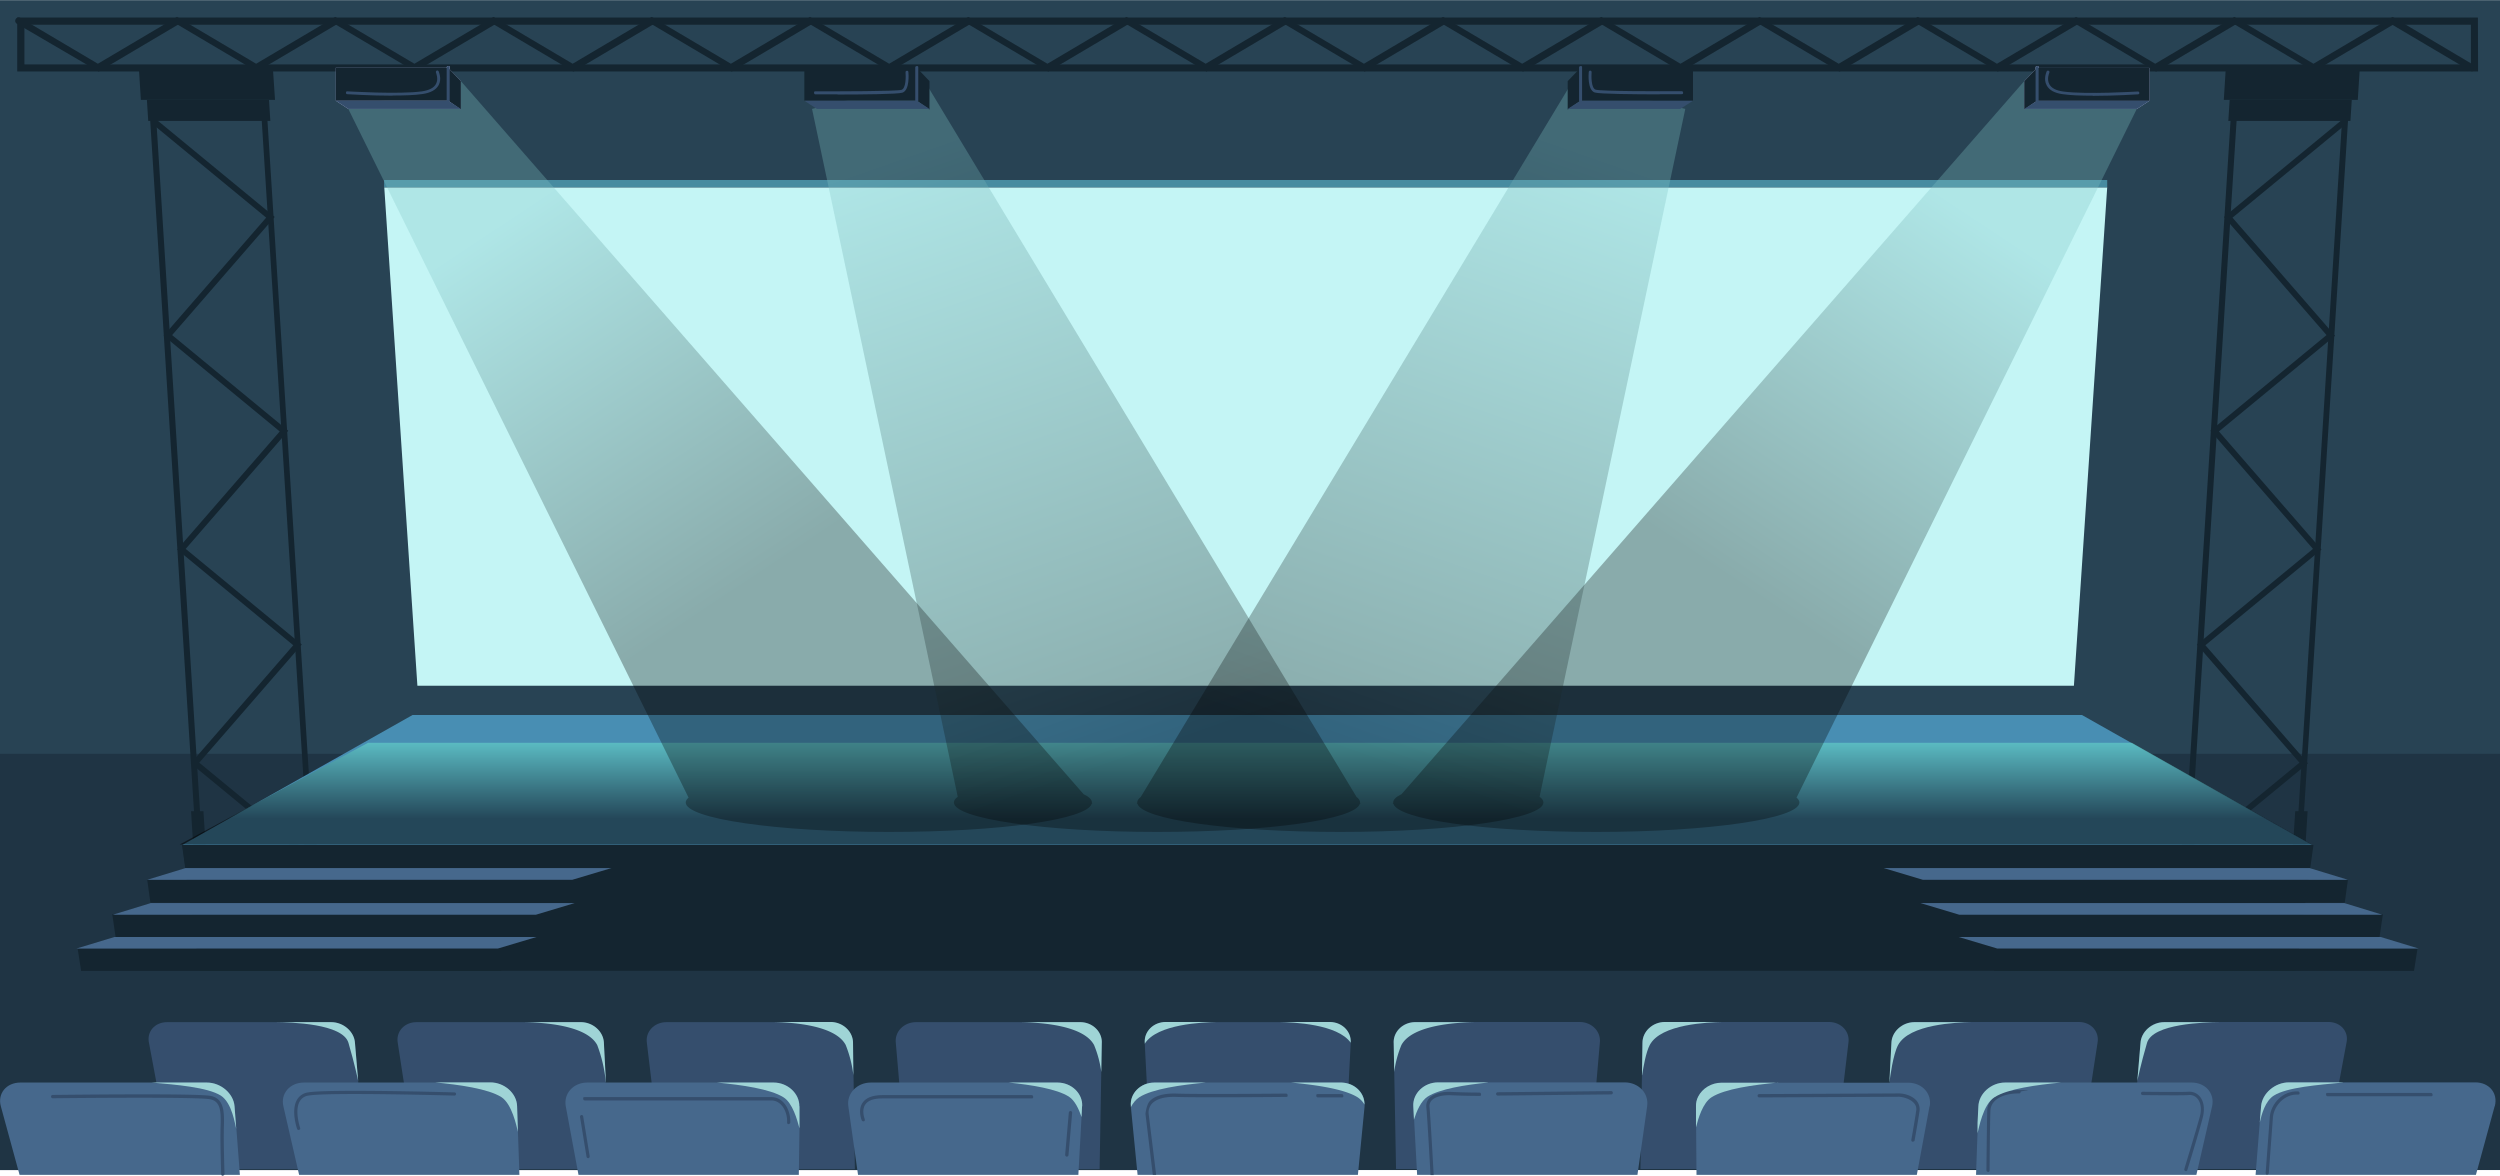<svg xmlns="http://www.w3.org/2000/svg" xmlns:xlink="http://www.w3.org/1999/xlink" viewBox="0 0 1494.4 702.8">
    <defs>
        <path d="m275.5 48.5-7.6-8v19.7l7.6 5.3z" id="prefix__reuse-0"/>
        <path d="M200.7 40.5h67.2v19.7h-67.2z" id="prefix__reuse-1"/>
        <path d="m200.7 60.2 7.5 4.9h67.3l-7.6-4.9z" id="prefix__reuse-2"/>
        <path d="M267.9 61a1 1 0 0 1-.9-.9V40.4q0-.8.9-.9c.9-.1.9.4.9.9v19.7q0 .8-.9.9" id="prefix__reuse-3"/>
        <path d="m1210 48.5 7.7-8v19.7l-7.7 5.3z" id="prefix__reuse-4"/>
        <path d="M1217.7 40.5h67.2v19.7h-67.2z" id="prefix__reuse-5"/>
        <path d="m1284.9 60.2-7.5 4.9H1210l7.7-4.9z" id="prefix__reuse-6"/>
        <path d="M1217.7 61a1 1 0 0 1-.9-.9V40.4q0-.8.9-.9c.9-.1.9.4.9.9v19.7q0 .8-.9.9" id="prefix__reuse-7"/>
        <linearGradient id="prefix__linear-gradient" x1="744.6" y1="425.9" x2="744.6" y2="505.3" gradientUnits="userSpaceOnUse">
            <stop offset=".2" stop-color="#72f2dc"/>
            <stop offset=".8"/>
        </linearGradient>
        <linearGradient id="prefix__linear-gradient-2" x1="302.2" y1="133.2" x2="445.6" y2="350.1" gradientUnits="userSpaceOnUse">
            <stop offset="0" stop-color="#7dc3c5"/>
            <stop offset="1"/>
        </linearGradient>
        <linearGradient id="prefix__linear-gradient-3" x1="554.8" y1="89.8" x2="682" y2="452.4" xlink:href="#prefix__linear-gradient-2"/>
        <linearGradient id="prefix__linear-gradient-4" x1="-3430.4" y1="133.2" x2="-3287" y2="350.1" gradientTransform="matrix(-1 0 0 1 -2247.1 0)" xlink:href="#prefix__linear-gradient-2"/>
        <linearGradient id="prefix__linear-gradient-5" x1="-3185.1" y1="89.8" x2="-3057.9" y2="452.4" gradientTransform="matrix(-1 0 0 1 -2247.1 0)" xlink:href="#prefix__linear-gradient-2"/>
        <clipPath id="prefix__clippath">
            <path class="prefix__cls-15" d="M1116.1 484.8H1059l10-209h57.1z"/>
        </clipPath>
        <style>
            .prefix__cls-10,.prefix__cls-15,.prefix__cls-19,.prefix__cls-20,.prefix__cls-21,.prefix__cls-23,.prefix__cls-26,.prefix__cls-7{stroke-width:0}.prefix__cls-7{fill:#9fd4d6}.prefix__cls-10{fill:#354e6d}.prefix__cls-15{fill:none}.prefix__cls-19{fill:#bac1e5}.prefix__cls-20{fill:#142530}.prefix__cls-21{fill:#46688c}.prefix__cls-23{fill:#a3add6}.prefix__cls-26{fill:#142530}
        </style>
    </defs>
    <g style="isolation:isolate">
        <g id="prefix__bg">
            <path stroke-width="0" fill="#284354" d="M0 .1h1494.4v699.3H0z"/>
            <path d="M0 450.6h1494.4v248.8H0z" stroke-width="0" fill="#1f3444"/>
            <path class="prefix__cls-26" d="M1329.3 59.7h80.1l1.2-19.2h-80.1z"/>
            <path class="prefix__cls-26" d="M1373.5 520.7c-1 0-1.7-.9-1.7-1.9L1400 71.4h-63l-28.4 447.7c0 1-.9 1.7-1.9 1.7q-1.6-.2-1.7-1.9l28.6-451h70.1v1.9l-28.6 449.3q-.1 1.5-1.8 1.7Z"/>
            <path class="prefix__cls-26" d="M1305.6 484.9h7.4l-2.1 33.7h-7.5z"/>
            <path class="prefix__cls-26" d="M1307.7 515a2 2 0 0 1-1.4-.6c-.6-.8-.5-1.9.2-2.5l68-56-61.3-70.6 69.4-57.2-61.3-70.6 69.4-57.2-61.3-70.6 70.8-58.3c.8-.6 1.9-.5 2.5.2.6.8.5 1.9-.2 2.5l-68 56 61.3 70.6-69.4 57.2 61.3 70.6-69.4 57.2 61.3 70.6-70.8 58.3q-.5.4-1.1.4"/>
            <path class="prefix__cls-26" d="M1372 484.9h7.4l-2.1 33.7h-7.5z"/>
            <path class="prefix__cls-26" d="M1332.8 59.7h73l-.8 12.6h-73z"/>
            <path class="prefix__cls-26" d="M164.4 59.7H84.2L83 40.5h80.1z"/>
            <path class="prefix__cls-26" d="M186.6 520.7q-1.5-.1-1.8-1.7L156.4 71.3h-63l28.3 447.4q-.1 1.6-1.7 1.9-1.6-.1-1.9-1.7L89.5 67.7h70.1l28.6 451q-.1 1.6-1.7 1.9h-.1Z"/>
            <path class="prefix__cls-26" d="M188.1 484.9h-7.5l2.2 33.7h7.4z"/>
            <path class="prefix__cls-26" d="M185.9 515q-.6 0-1.1-.4L114 456.3l61.3-70.6-69.4-57.2 61.3-70.6-69.4-57.2 61.3-70.6-68-56c-.8-.6-.9-1.7-.2-2.5s1.7-.9 2.5-.2l70.8 58.3-61.3 70.6 69.4 57.2-61.3 70.6 69.4 57.2-61.3 70.6 68 56q1.2 1.1.2 2.5a2 2 0 0 1-1.4.6"/>
            <path class="prefix__cls-26" d="M121.6 484.9h-7.4l2.1 33.7h7.5z"/>
            <path class="prefix__cls-26" d="M160.8 59.7h-73l.8 12.6h73z"/>
            <path stroke-width="0" fill="#c4f5f5" d="M1239.7 409.9H249.5L229.7 112h1029.9z"/>
            <path fill="#478ba0" stroke-width="0" d="M229.6 107.6h1030v4.3h-1030z"/>
            <path stroke-width="0" fill="#488eb3" d="M1381.9 505H109.1l137.5-77.6h997.9z"/>
            <path style="mix-blend-mode:screen" stroke-width="0" fill="url(#prefix__linear-gradient)" opacity=".5" d="M1274.3 444H220l-112.6 60.8h1274.5z"/>
            <path class="prefix__cls-26" d="M1481.3 42.7H10.3V10.5h1470.9zM14.6 38.5H1477V14.8H14.6z"/>
            <path class="prefix__cls-26" d="m1383.4 42.8-47.3-28-47.3 28-47.3-28-47.3 28-47.3-28-47.3 28-47.3-28-47.3 28-47.3-28-47.3 28-47.3-28-47.3 28-47.3-28-47.3 28-47.3-28-47.3 28-47.3-28-47.3 28-47.3-28-47.3 28-47.3-28-47.3 28-47.3-28-47.3 28-47.3-28-47.3 28-47.3-28-47.3 28-48.9-28.6a2 2 0 0 1-.7-2.8 2 2 0 0 1 2.8-.7l46.3 27.4 47.3-28 47.3 28 47.3-28 47.3 28 47.3-28 47.3 28 47.3-28 47.3 28 47.3-28 47.3 28 47.3-28 47.3 28 47.3-28 47.3 28 47.3-28 47.3 28 47.3-28 47.3 28 47.3-28 47.3 28 47.3-28 47.3 28 47.3-28 47.3 28 47.3-28 47.3 28 47.3-28 47.3 28 47.3-28 48.4 28.7a2 2 0 0 1 .7 2.8 2 2 0 0 1-2.8.7l-46.3-27.4-47.3 28Z"/>
            <path class="prefix__cls-20" d="M1382.9 505.1H108.8l10.5 75.2h1253.1z"/>
            <path class="prefix__cls-26" d="M110.9 518.9h254.6l-1.2-13.8H109z"/>
            <path class="prefix__cls-20" d="M89.9 539.6h253.4l-1.2-13.7H88z"/>
            <path class="prefix__cls-20" d="M69.1 560.1h252.2l-1.2-13.6h-253z"/>
            <path class="prefix__cls-20" d="M48.5 580.4h251.1l-1.3-13.4H46.4z"/>
            <path class="prefix__cls-21" d="m342.1 525.9 23.4-7H110.9l-22.9 7z"/>
            <path class="prefix__cls-21" d="m320.3 546.8 23.3-7H90.2l-22.8 7z"/>
            <path class="prefix__cls-21" d="m297.6 567 23.1-6.9H68.4L45.7 567z"/>
            <path class="prefix__cls-20" d="M1380.6 518.9H1126l1.2-13.8h255.3z"/>
            <path class="prefix__cls-20" d="M1401.6 539.6h-253.4l1.2-13.7h254.1z"/>
            <path class="prefix__cls-20" d="M1422.4 560.1h-252.2l1.2-13.6h253z"/>
            <path class="prefix__cls-20" d="M1443 580.4h-251.1l1.3-13.4h251.9z"/>
            <path class="prefix__cls-21" d="m1149.4 525.9-23.4-7h254.6l22.9 7z"/>
            <path class="prefix__cls-21" d="m1171.2 546.8-23.3-7h253.4l22.8 7z"/>
            <path class="prefix__cls-21" d="m1193.9 567-23.1-6.9h252.3l22.7 6.9z"/>
            <path d="m653 480.4-.3-.4v-.3q0-2.6-5-5L275.5 48.5l-67.3 16.6 203.4 411.7q-1.7 1.4-1.7 2.9c0 9.7 54.3 17.6 121.4 17.6s118.7-7.5 121.3-16.9z" style="mix-blend-mode:screen" stroke-width="0" opacity=".3" fill="url(#prefix__linear-gradient-2)"/>
            <use class="prefix__cls-23" xlink:href="#prefix__reuse-0"/>
            <use class="prefix__cls-23" xlink:href="#prefix__reuse-1"/>
            <use class="prefix__cls-19" xlink:href="#prefix__reuse-2"/>
            <use class="prefix__cls-19" xlink:href="#prefix__reuse-3"/>
            <use class="prefix__cls-26" xlink:href="#prefix__reuse-0"/>
            <use class="prefix__cls-26" xlink:href="#prefix__reuse-1"/>
            <use class="prefix__cls-10" xlink:href="#prefix__reuse-2"/>
            <use class="prefix__cls-10" xlink:href="#prefix__reuse-3"/>
            <path class="prefix__cls-10" d="M234.6 57.2c-13.2 0-26.8-.9-27-.9q-.8 0-.8-.9t.9-.8c.3 0 30.9 1.9 44.6 0q6.5-1 8.3-4.4c1.7-3.1 0-6.7 0-6.8q-.2-.7.4-1.2.7-.3 1.2.4c0 .2 2.1 4.5 0 8.3q-2.3 4.2-9.6 5.3c-4.6.7-11.2.9-17.9.9Z"/>
            <path d="m813.3 480.4-.3-.5v-.2q0-1.7-2.1-3.3L552.7 48.5l-67.3 16.6 87.1 411.2q-2.3 1.6-2.3 3.4c0 9.7 54.3 17.6 121.4 17.6s118.7-7.5 121.3-16.9z" style="mix-blend-mode:screen" stroke-width="0" opacity=".3" fill="url(#prefix__linear-gradient-3)"/>
            <path class="prefix__cls-26" d="m555.6 48.5-7.6-8v19.7l7.6 5.3z"/>
            <path class="prefix__cls-26" d="M480.8 40.5H548v19.7h-67.2z"/>
            <path class="prefix__cls-10" d="m480.8 60.2 7.5 4.9h67.3l-7.6-4.9z"/>
            <path class="prefix__cls-10" d="M548 61a1 1 0 0 1-.9-.9V40.4q0-.8.9-.9c.9-.1.9.4.9.9v19.7q0 .8-.9.9"/>
            <path class="prefix__cls-10" d="M500.7 56.4h-13.2q-.8 0-.9-.9c-.1-.9.4-.9.9-.9 13.2 0 48.3 0 51.4-.9 2.7-.9 2.6-8 2.4-10.5q0-.8.8-.9t.9.8c.1 1.1.9 10.8-3.6 12.3-2.8.9-24.2 1.1-38.8 1.1Z"/>
            <path d="m832.5 480.4.3-.4v-.3q0-2.6 5-5L1210 48.5l67.3 16.6-203.4 411.7q1.7 1.4 1.7 2.9c0 9.7-54.3 17.6-121.4 17.6s-118.7-7.5-121.3-16.9z" style="mix-blend-mode:screen" stroke-width="0" fill="url(#prefix__linear-gradient-4)" opacity=".3"/>
            <use class="prefix__cls-23" xlink:href="#prefix__reuse-4"/>
            <use class="prefix__cls-23" transform="rotate(180 1251.3 50.4)" xlink:href="#prefix__reuse-5"/>
            <use class="prefix__cls-19" xlink:href="#prefix__reuse-6"/>
            <use class="prefix__cls-19" xlink:href="#prefix__reuse-7"/>
            <use class="prefix__cls-26" xlink:href="#prefix__reuse-4"/>
            <use class="prefix__cls-26" transform="rotate(180 1251.3 50.4)" xlink:href="#prefix__reuse-5"/>
            <use class="prefix__cls-10" xlink:href="#prefix__reuse-6"/>
            <use class="prefix__cls-10" xlink:href="#prefix__reuse-7"/>
            <path class="prefix__cls-10" d="M1250.9 57.2c-6.7 0-13.2-.2-17.9-.9q-7.3-1-9.6-5.3c-2.1-3.9 0-8.1 0-8.3q.4-.7 1.2-.4.7.4.4 1.2s-1.7 3.7 0 6.8q1.8 3.5 8.3 4.4c13.7 1.9 44.2 0 44.6 0q.8 0 .9.8t-.8.9c-.2 0-13.8.9-27 .9Z"/>
            <path d="m679.5 480.4.3-.5v-.2q0-1.7 2.1-3.3L940.1 48.5l67.3 16.6-87.1 411.2q2.3 1.6 2.3 3.4c0 9.7-54.3 17.6-121.4 17.6s-118.7-7.5-121.3-16.9z" style="mix-blend-mode:screen" stroke-width="0" opacity=".3" fill="url(#prefix__linear-gradient-5)"/>
            <path class="prefix__cls-26" d="m937.1 48.5 7.7-8v19.7l-7.7 5.3z"/>
            <path class="prefix__cls-26" d="M1012 60.3h-67.2V40.6h67.2z"/>
            <path class="prefix__cls-10" d="m1012 60.2-7.6 4.9h-67.3l7.7-4.9z"/>
            <path class="prefix__cls-10" d="M944.8 61a1 1 0 0 1-.9-.9V40.4q0-.8.9-.9c.9-.1.9.4.9.9v19.7q0 .8-.9.9"/>
            <path class="prefix__cls-10" d="M992.1 56.4c-14.6 0-36-.2-38.8-1.1-4.5-1.5-3.7-11.2-3.6-12.3q.2-.8.9-.8.8.2.8.9c-.2 2.4-.3 9.6 2.4 10.5 3.2 1 38.2 1 51.4.9q.8 0 .9.9t-.9.9H992Z"/>
            <path class="prefix__cls-10" d="M218.5 698.9H103.2l-14.1-75.3c-1.6-6.8 3.4-12.6 10.8-12.6H198c7.4 0 13.9 5.8 14.2 12.6l1.9 22.5z"/>
            <path class="prefix__cls-10" d="M364.7 698.9H249.4l-11.6-75.3c-1.3-6.8 3.8-12.6 11.2-12.6h98.1c7.4 0 13.7 5.8 13.8 12.6l1.2 23.1 2.6 52.3Z"/>
            <path class="prefix__cls-10" d="M511 698.9H395.7l-9-75.3c-1.1-6.8 4.3-12.6 11.7-12.6h98.1c7.4 0 13.5 5.8 13.4 12.6l.3 19.2z"/>
            <path class="prefix__cls-10" d="m658.6 623.6-.3 17.2-1 58.1H542l-6.5-75.3c-.9-6.8 4.7-12.6 12.1-12.6h98.1c7.4 0 13.3 5.8 12.9 12.6"/>
            <path class="prefix__cls-10" d="M807.4 623.3v.3l-3.9 75.3H688.2l-3.9-74.9v-.4c-.6-6.8 5.1-12.6 12.5-12.6h98.1c7.3 0 13 5.7 12.5 12.4Z"/>
            <path class="prefix__cls-10" d="M944.1 610.9H846c-7.4 0-13.3 5.8-12.9 12.6l1.4 75.3h115.3l6.5-75.3c.9-6.8-4.7-12.6-12.1-12.6Z"/>
            <path class="prefix__cls-10" d="M1093.3 610.9h-98.1c-7.4 0-13.5 5.8-13.4 12.6l-1.2 75.3h115.3l9-75.3c1.1-6.8-4.3-12.6-11.7-12.6Z"/>
            <path class="prefix__cls-10" d="M1242.6 610.9h-98.1c-7.4 0-13.7 5.8-13.8 12.6l-3.8 75.3h115.3l11.6-75.3c1.3-6.8-3.8-12.6-11.2-12.6"/>
            <path class="prefix__cls-10" d="M1391.8 610.9h-98.1c-7.4 0-13.9 5.8-14.2 12.6l-6.3 75.3h115.3l14.1-75.3c1.6-6.8-3.4-12.6-10.8-12.6"/>
            <path class="prefix__cls-7" d="M214.1 646.1s-2-9.7-5.8-22.7c-3.4-11.6-34.6-12.3-43.4-12.4H198c7.4 0 13.9 5.8 14.2 12.6z"/>
            <path class="prefix__cls-7" d="M362.1 646.6a85 85 0 0 0-5.1-21.9c-6.7-12.5-34.8-13.5-43.6-13.7h33.8c7.4 0 13.7 5.8 13.8 12.6l1.2 23.1Z"/>
            <path class="prefix__cls-7" d="M510.1 642.7a70 70 0 0 0-4.6-18.1c-6.7-12.5-34.8-13.5-43.6-13.7h34.6c7.4 0 13.5 5.8 13.4 12.6z"/>
            <path class="prefix__cls-7" d="m658.6 623.6-.3 17.2a64 64 0 0 0-4.3-16.1c-6.7-12.5-34.8-13.5-43.6-13.7h35.3c7.4 0 13.3 5.8 12.9 12.6"/>
            <path class="prefix__cls-7" d="M1277.6 646.1s2-9.7 5.8-22.7c3.4-11.6 34.6-12.3 43.4-12.4h-33.1c-7.4 0-13.9 5.8-14.2 12.6z"/>
            <path class="prefix__cls-7" d="M1129.5 646.6c.3-2.7 2.1-16.3 5.1-21.9 6.7-12.5 34.8-13.5 43.6-13.7h-33.8c-7.4 0-13.7 5.8-13.8 12.6l-1.2 23.1Z"/>
            <path class="prefix__cls-7" d="M981.6 642.7c.8-5.2 2.3-13.8 4.6-18.1 6.7-12.5 34.8-13.5 43.6-13.7h-34.6c-7.4 0-13.5 5.8-13.4 12.6l-.3 19.2Z"/>
            <path class="prefix__cls-7" d="m833.1 623.6.3 17.2a64 64 0 0 1 4.3-16.1c6.7-12.5 34.8-13.5 43.6-13.7H846c-7.4 0-13.3 5.8-12.9 12.6"/>
            <path class="prefix__cls-7" d="M807.4 623.3c-7.9-11.2-34.3-12.2-42.8-12.4h30.3c7.3 0 13 5.7 12.5 12.4"/>
            <path class="prefix__cls-7" d="M727.5 610.9c-8.6.2-35.9 1.2-43.2 13v-.4c-.6-6.8 5.1-12.6 12.5-12.6z"/>
            <path class="prefix__cls-21" d="M143.4 702.3H11.7l-11.2-41c-2.1-7.6 3.3-14.2 11.7-14.2h111.4c8.4 0 16 6.5 16.6 14.2l1.1 13.5z"/>
            <path class="prefix__cls-21" d="M310.5 702.3H178.8l-9.4-41c-1.8-7.6 3.9-14.2 12.3-14.2h111.4c8.4 0 15.8 6.5 16 14.2l.5 15.4.9 25.7Z"/>
            <path class="prefix__cls-21" d="M477.9 661.3v13.2l-.4 27.8H345.8l-7.6-41c-1.4-7.6 4.5-14.2 12.9-14.2h111.4c8.4 0 15.5 6.5 15.4 14.2"/>
            <path class="prefix__cls-21" d="m646.8 661.3-.3 6.4-1.9 34.6H512.9l-5.8-41c-1.1-7.6 5.1-14.2 13.5-14.2H632c8.4 0 15.2 6.5 14.8 14.2"/>
            <path class="prefix__cls-21" d="M815.7 660.4v.9l-4 41H680l-4-40.5v-.5c-.8-7.6 5.7-14.2 14.1-14.2h111.4c8.1 0 14.4 6 14.2 13.3"/>
            <path class="prefix__cls-21" d="m984.6 661.3-5.8 41H847.1l-1.8-33-.4-8.1c-.4-7.6 6.4-14.2 14.8-14.2h111.4c8.4 0 14.6 6.5 13.5 14.2Z"/>
            <path class="prefix__cls-21" d="m1153.4 661.3-7.6 41h-131.7l-.2-25.4v-15.6q-.1-3.1 1.3-5.8c2.5-4.9 7.9-8.3 14-8.3h111.4c8.4 0 14.3 6.5 12.9 14.2Z"/>
            <path class="prefix__cls-21" d="m1322.3 661.3-9.4 41h-131.7l1.1-31.3.3-9.7c.3-7.6 7.6-14.2 16-14.2H1310c8.4 0 14 6.5 12.3 14.2"/>
            <path class="prefix__cls-21" d="m1491.2 661.3-11.2 41h-131.7l2.5-31.3.8-9.8c.6-7.6 8.3-14.2 16.6-14.2h111.4c8.4 0 13.7 6.5 11.7 14.2Z"/>
            <path class="prefix__cls-10" d="M133.2 702.8q-.9 0-1-.9c0-.8-.6-20.2-.4-25.2v-1.9c.4-10.1.3-16.4-6.2-17.7-8.2-1.6-93.2-.6-94.1-.6a1 1 0 0 1 0-2c3.5 0 86.1-1.1 94.5.6s8.1 10.4 7.8 19.6v1.9c-.2 4.9.4 24.9.4 25.1q0 .9-.9 1Z"/>
            <path class="prefix__cls-10" d="M178.5 675.5a1 1 0 0 1-.9-.7c-.2-.5-3.8-11.2 0-17.5a9 9 0 0 1 6.5-4.3c12-2.1 84.6-.1 87.6 0q.9.1.9 1-.1.9-1 .9c-.8 0-75.4-2.1-87.2 0a7 7 0 0 0-5.2 3.4c-3.3 5.6.2 15.8.2 15.9q.3.9-.6 1.2h-.3Z"/>
            <path class="prefix__cls-10" d="M471.4 672q-.9-.1-.9-1c.2-4-1.2-8.2-3.6-10.6a8 8 0 0 0-5.9-2.6H349.6q-.9 0-1-1c-.1-1 .4-1 1-1H461q4.3 0 7.3 3.2c2.7 2.8 4.3 7.5 4.1 12q-.1.8-1 .9Z"/>
            <path class="prefix__cls-10" d="M351.6 692.3a1 1 0 0 1-1-.8l-3.9-23.9q0-.8.8-1.1.9 0 1.1.8l3.9 23.9q0 .9-.8 1.1z"/>
            <path class="prefix__cls-10" d="M516 670.3q-.6 0-.9-.6c-.1-.2-2.5-6.1.5-10.5q3-4.5 11.7-4.6h89.3q.9 0 1 1c.1 1-.4 1-1 1h-89.3q-7.7 0-10.1 3.7c-2.4 3.5-.3 8.6-.3 8.7q.3.9-.5 1.3z"/>
            <path class="prefix__cls-10" d="M637.6 691.4q-.8-.1-.9-1.1l2.2-25.3q.1-.8 1.1-.9.8.1.9 1.1l-2.2 25.3q-.1.8-1 .9Z"/>
            <path class="prefix__cls-10" d="m689.1 702.3-4.4-36.5s.6-5.4 2.5-7.5c2.1-2.3 6.6-4.9 16-4.6 13.9.5 65 0 65.5 0q.9 0 1 1c.1 1-.4 1-1 1s-51.7.5-65.6 0c-8.6-.3-12.6 2-14.5 4a8 8 0 0 0-2 5.9l4.5 36.7z"/>
            <path class="prefix__cls-10" d="M802 656h-14.2q-.9 0-1-1c-.1-1 .4-1 1-1H802q.9 0 1 1c.1 1-.4 1-1 1"/>
            <path class="prefix__cls-10" d="M855.1 702.3s-1.9-34.8-2.5-40.4q-.3-3.2 1.8-5.5c2.5-2.6 7.3-4 13.2-3.7 8.3.4 16.6.4 16.7.4q.9 0 1 1c.1 1-.4 1-1 1s-8.5 0-16.8-.4c-5.4-.2-9.7.9-11.7 3.1a5 5 0 0 0-1.3 4c.6 5.6 2.5 40.6 2.5 40.6h-1.9Z"/>
            <path class="prefix__cls-10" d="M895.3 654.9a1 1 0 0 1 0-2l67.8-.7a1 1 0 0 1 0 2z"/>
            <path class="prefix__cls-10" d="M1143.5 682.5h-.2q-.9-.2-.8-1.1s1.8-9.9 2.9-17.3q.5-2.7-1.3-4.7c-2.4-2.8-7.3-3.8-9.1-3.8l-83.4.4a1 1 0 0 1 0-2l83.5-.4c2.9 0 7.7 1.1 10.6 4.4a8 8 0 0 1 1.7 6.3c-1.1 7.4-2.9 17.2-2.9 17.3q-.1.8-1 .8Z"/>
            <path class="prefix__cls-10" d="M1188.4 700.5a1 1 0 0 1-1-1c0-.3.3-29.5.5-35.8.3-7.3 7.8-12.1 19-12.1s1 .4 1 1-.4 1-1 1c-10.1 0-16.8 4-17.1 10.2-.3 6.3-.5 35.5-.5 35.8q0 .9-1 1Z"/>
            <path class="prefix__cls-10" d="M1306.6 700h-.3q-.8-.4-.6-1.2c0-.2 7-22.9 9.3-31.5 1.1-4.3.6-8.1-1.4-10.5a6 6 0 0 0-5.5-2.2c-3.9.3-26.3 0-27.3 0a1 1 0 0 1 0-2c.6 0 0 0 0 0 .2 0 23.3.3 27.1 0q4.4-.3 7.1 2.9c2.4 2.9 3 7.3 1.8 12.3-2.2 8.6-9.2 31.4-9.3 31.6a1 1 0 0 1-.9.7Z"/>
            <path class="prefix__cls-10" d="M1355.2 702.2q-.8-.1-.9-1l2.5-33.7c.7-7.7 7.7-15.6 16.9-15.1q.8.1.9 1c.1.9-.5.9-1 .9-8-.4-14.2 6.7-14.9 13.3l-2.5 33.6q-.1.8-1 .9Z"/>
            <path class="prefix__cls-10" d="M1453.1 655.3h-61.7q-.9 0-1-1c-.1-1 .4-1 1-1h61.7q.9 0 1 1c.1 1-.4 1-1 1"/>
            <path class="prefix__cls-7" d="M141.2 674.8c-.7-2.5-2.4-15.5-9.2-19.9-8-5-26.7-6.5-41.3-7.8h32.9c8.4 0 16 6.5 16.6 14.2z"/>
            <path class="prefix__cls-7" d="M309.6 676.6c-.9-3.8-3.6-16.7-9.9-20.8-8-5-25.1-7.4-39.8-8.8h33.2c8.4 0 15.8 6.5 16 14.2z"/>
            <path class="prefix__cls-7" d="M477.9 661.3v13.2c-1.4-5.2-4.1-15.2-9.6-18.6-8-5-25.1-7.4-39.8-8.8h33.9c8.4 0 15.5 6.5 15.4 14.2Z"/>
            <path class="prefix__cls-7" d="m646.8 661.3-.3 6.4c-1.6-4.7-4-9.9-7.6-12.2-7.3-4.6-22.3-7-36-8.4h29.2c8.4 0 15.2 6.5 14.8 14.2Z"/>
            <path class="prefix__cls-7" d="M1400.5 647.1c-14.6 1.4-33.4 2.8-41.3 7.8-5.1 3.2-7.3 11.1-8.4 16.1l.8-9.8c.6-7.6 8.3-14.2 16.6-14.2h32.3Z"/>
            <path class="prefix__cls-7" d="M1232 647.1c-14.6 1.4-31.8 3.7-39.8 8.8-6.9 4.3-9.4 19-10.1 21.5V671l.5-9.7c.3-7.6 7.6-14.2 16-14.2z"/>
            <path class="prefix__cls-7" d="M1062.9 647.1c-14.6 1.4-31.8 3.7-39.8 8.8-5.2 3.3-8 12.7-9.3 18v-12.6q-.1-3.1 1.3-5.8c2.5-4.9 7.9-8.3 14-8.3h33.8Z"/>
            <path class="prefix__cls-7" d="M889.4 647.1c-13.7 1.4-28.7 3.8-36 8.4-4 2.6-6.6 8.7-8.2 13.8l-.4-8.1c-.4-7.6 6.4-14.2 14.8-14.2h29.8Z"/>
            <path class="prefix__cls-7" d="M815.7 660.4a13 13 0 0 0-4.2-4.5c-8-5-25.1-7.4-39.8-8.8h29.7c8.1 0 14.4 6 14.2 13.3Z"/>
            <path class="prefix__cls-7" d="M720.8 647.1c-14.6 1.4-31.8 3.7-39.8 8.8q-3 2-5 5.9v-.5c-.8-7.6 5.7-14.2 14.1-14.2z"/>
            <path class="prefix__cls-15" d="M10.2 0h1469v699.5H10.2z"/>
        </g>
    </g>
</svg>
